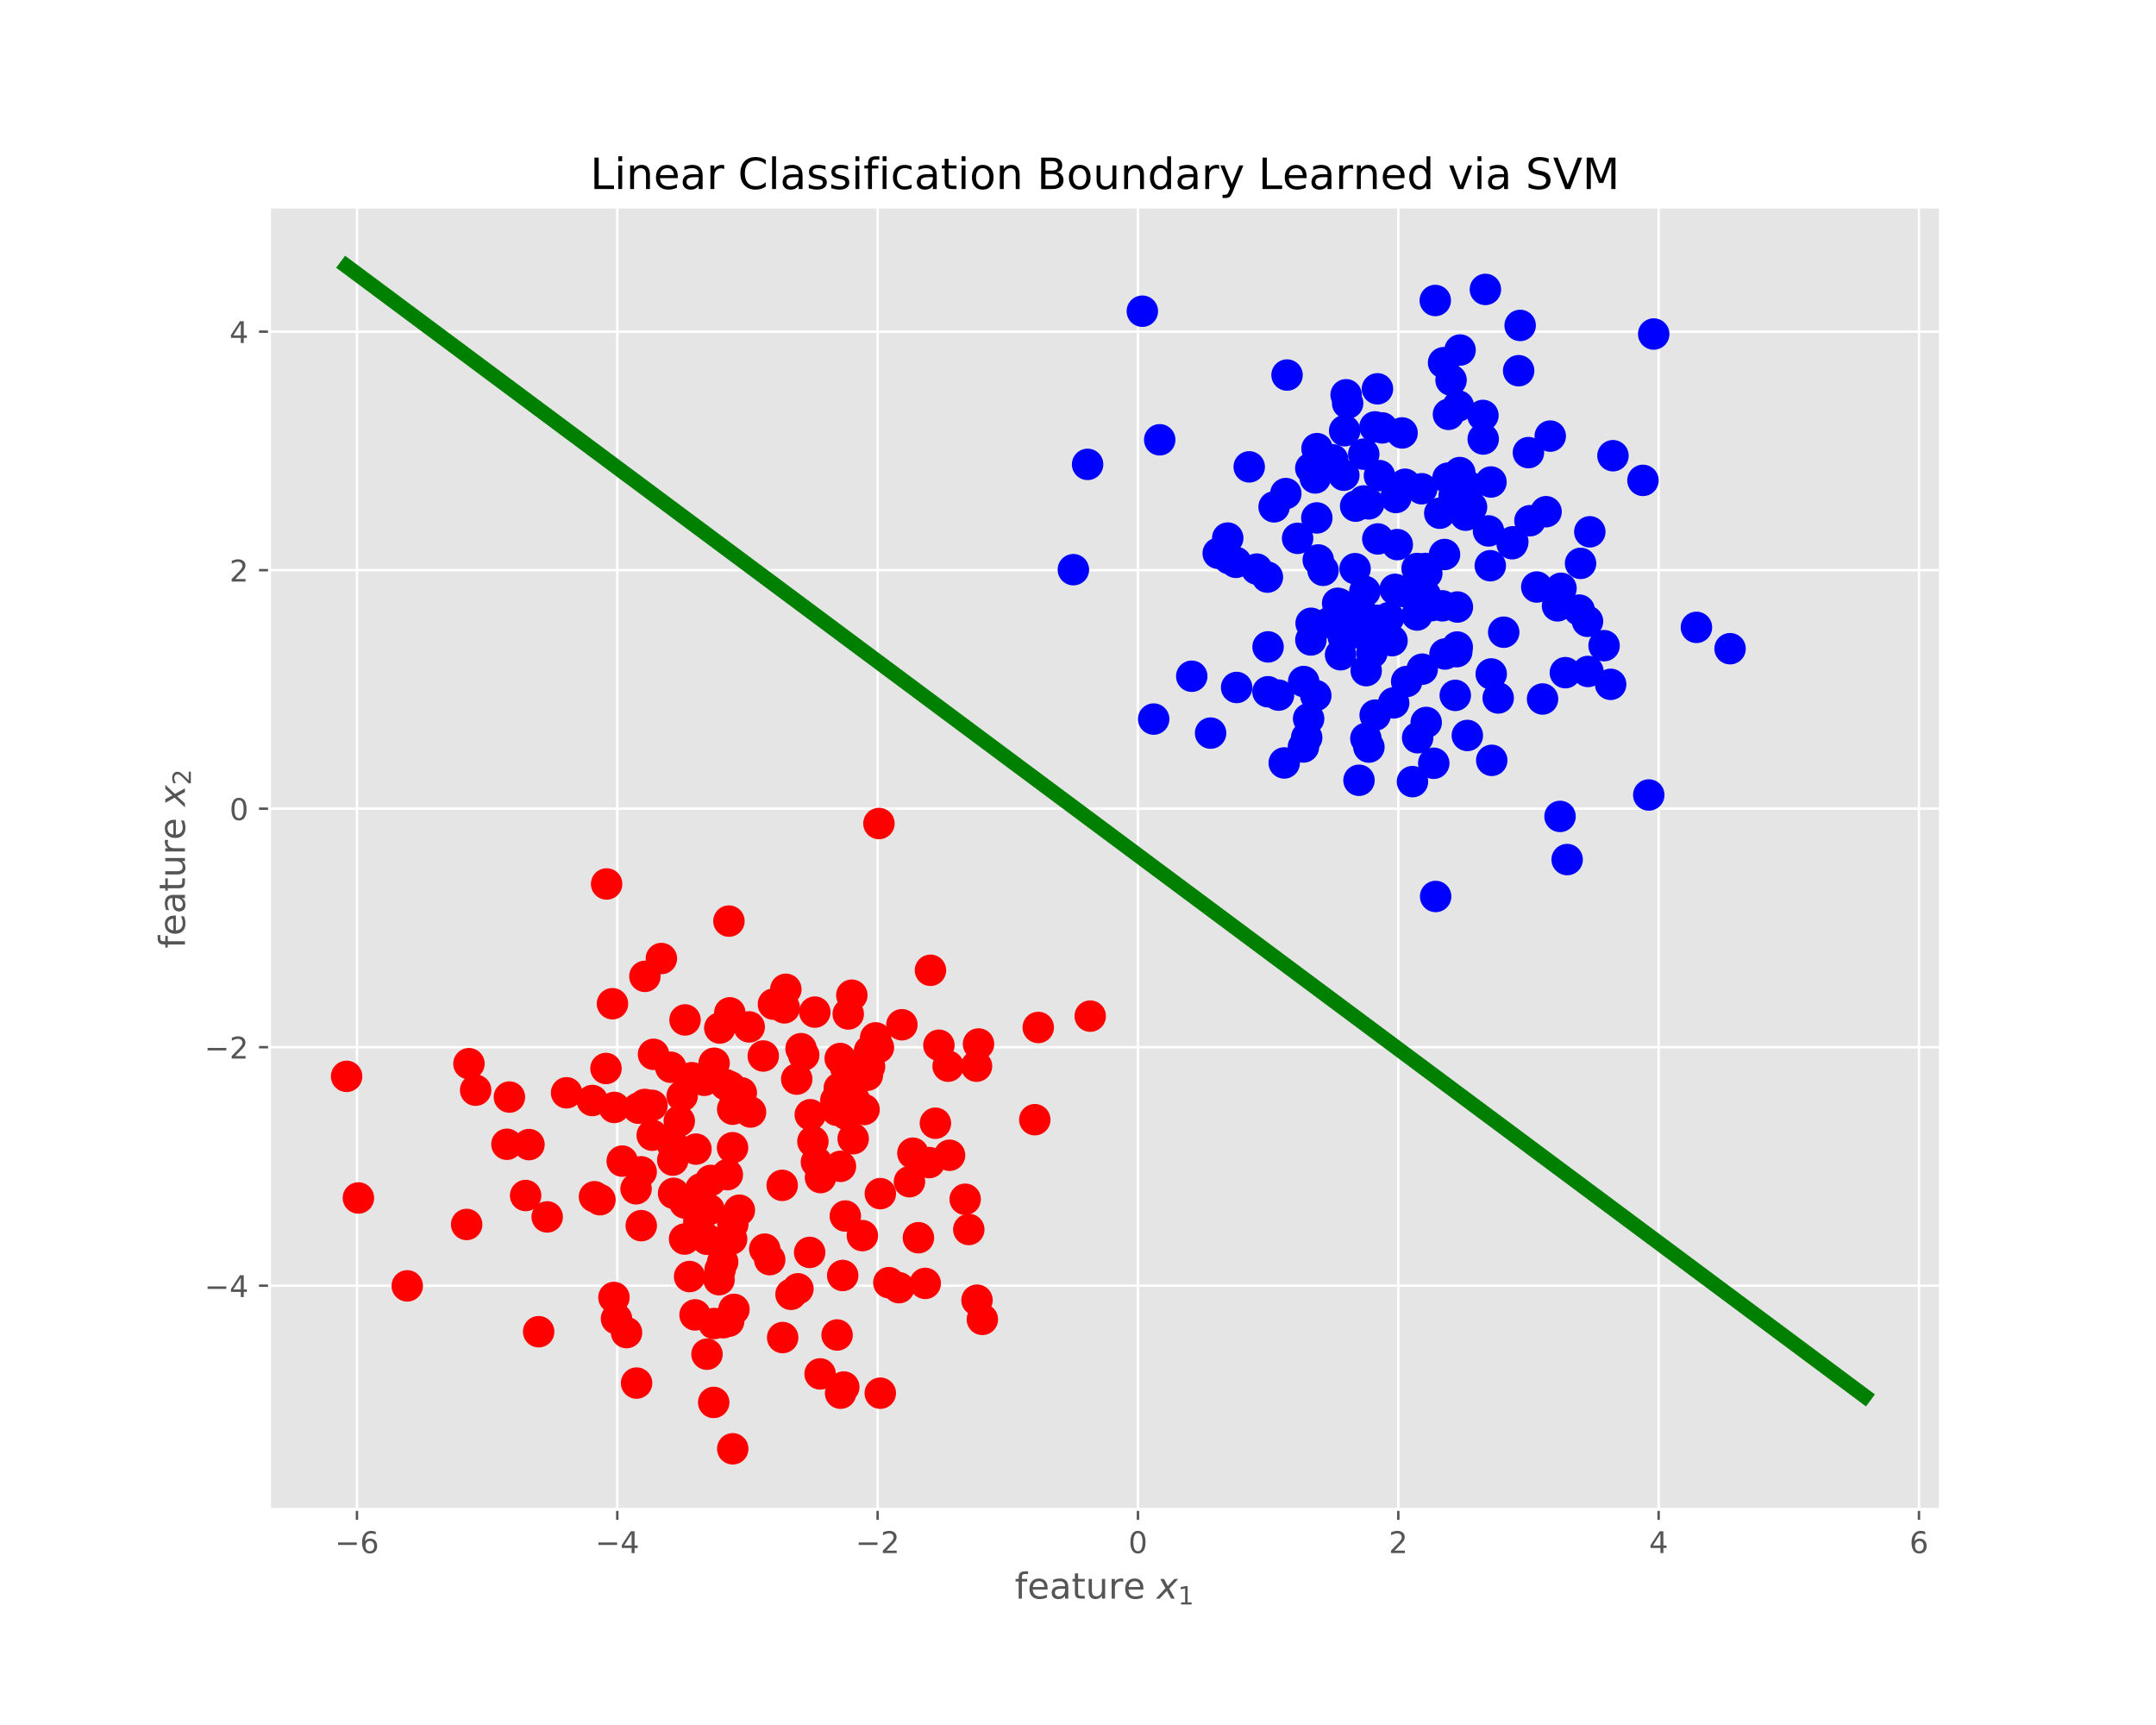 <?xml version="1.0" encoding="utf-8" standalone="no"?>
<!DOCTYPE svg PUBLIC "-//W3C//DTD SVG 1.1//EN"
  "http://www.w3.org/Graphics/SVG/1.1/DTD/svg11.dtd">
<!-- Created with matplotlib (http://matplotlib.org/) -->
<svg height="576pt" version="1.1" viewBox="0 0 720 576" width="720pt" xmlns="http://www.w3.org/2000/svg" xmlns:xlink="http://www.w3.org/1999/xlink">
 <defs>
  <style type="text/css">
*{stroke-linecap:butt;stroke-linejoin:round;}
  </style>
 </defs>
 <g id="figure_1">
  <g id="patch_1">
   <path d="M 0 576 
L 720 576 
L 720 0 
L 0 0 
z
" style="fill:#ffffff;"/>
  </g>
  <g id="axes_1">
   <g id="patch_2">
    <path d="M 90 504 
L 648 504 
L 648 69.12 
L 90 69.12 
z
" style="fill:#e5e5e5;"/>
   </g>
   <g id="matplotlib.axis_1">
    <g id="xtick_1">
     <g id="line2d_1">
      <path clip-path="url(#p76a075a31c)" d="M 119.207 504 
L 119.207 69.12 
" style="fill:none;stroke:#ffffff;stroke-linecap:square;stroke-width:0.8;"/>
     </g>
     <g id="line2d_2">
      <defs>
       <path d="M 0 0 
L 0 3.5 
" id="m938f1c9732" style="stroke:#555555;stroke-width:0.8;"/>
      </defs>
      <g>
       <use style="fill:#555555;stroke:#555555;stroke-width:0.8;" x="119.207" xlink:href="#m938f1c9732" y="504"/>
      </g>
     </g>
     <g id="text_1">
      <!-- −6 -->
      <defs>
       <path d="M 10.594 35.5 
L 73.188 35.5 
L 73.188 27.203 
L 10.594 27.203 
z
" id="DejaVuSans-2212"/>
       <path d="M 33.016 40.375 
Q 26.375 40.375 22.484 35.828 
Q 18.609 31.297 18.609 23.391 
Q 18.609 15.531 22.484 10.953 
Q 26.375 6.391 33.016 6.391 
Q 39.656 6.391 43.531 10.953 
Q 47.406 15.531 47.406 23.391 
Q 47.406 31.297 43.531 35.828 
Q 39.656 40.375 33.016 40.375 
M 52.594 71.297 
L 52.594 62.312 
Q 48.875 64.062 45.094 64.984 
Q 41.312 65.922 37.594 65.922 
Q 27.828 65.922 22.672 59.328 
Q 17.531 52.734 16.797 39.406 
Q 19.672 43.656 24.016 45.922 
Q 28.375 48.188 33.594 48.188 
Q 44.578 48.188 50.953 41.516 
Q 57.328 34.859 57.328 23.391 
Q 57.328 12.156 50.688 5.359 
Q 44.047 -1.422 33.016 -1.422 
Q 20.359 -1.422 13.672 8.266 
Q 6.984 17.969 6.984 36.375 
Q 6.984 53.656 15.188 63.938 
Q 23.391 74.219 37.203 74.219 
Q 40.922 74.219 44.703 73.484 
Q 48.484 72.75 52.594 71.297 
" id="DejaVuSans-36"/>
      </defs>
      <g style="fill:#555555;" transform="translate(111.836 518.598)scale(0.1 -0.1)">
       <use xlink:href="#DejaVuSans-2212"/>
       <use x="83.789" xlink:href="#DejaVuSans-36"/>
      </g>
     </g>
    </g>
    <g id="xtick_2">
     <g id="line2d_3">
      <path clip-path="url(#p76a075a31c)" d="M 206.146 504 
L 206.146 69.12 
" style="fill:none;stroke:#ffffff;stroke-linecap:square;stroke-width:0.8;"/>
     </g>
     <g id="line2d_4">
      <g>
       <use style="fill:#555555;stroke:#555555;stroke-width:0.8;" x="206.146" xlink:href="#m938f1c9732" y="504"/>
      </g>
     </g>
     <g id="text_2">
      <!-- −4 -->
      <defs>
       <path d="M 37.797 64.312 
L 12.891 25.391 
L 37.797 25.391 
z
M 35.203 72.906 
L 47.609 72.906 
L 47.609 25.391 
L 58.016 25.391 
L 58.016 17.188 
L 47.609 17.188 
L 47.609 0 
L 37.797 0 
L 37.797 17.188 
L 4.891 17.188 
L 4.891 26.703 
z
" id="DejaVuSans-34"/>
      </defs>
      <g style="fill:#555555;" transform="translate(198.775 518.598)scale(0.1 -0.1)">
       <use xlink:href="#DejaVuSans-2212"/>
       <use x="83.789" xlink:href="#DejaVuSans-34"/>
      </g>
     </g>
    </g>
    <g id="xtick_3">
     <g id="line2d_5">
      <path clip-path="url(#p76a075a31c)" d="M 293.086 504 
L 293.086 69.12 
" style="fill:none;stroke:#ffffff;stroke-linecap:square;stroke-width:0.8;"/>
     </g>
     <g id="line2d_6">
      <g>
       <use style="fill:#555555;stroke:#555555;stroke-width:0.8;" x="293.086" xlink:href="#m938f1c9732" y="504"/>
      </g>
     </g>
     <g id="text_3">
      <!-- −2 -->
      <defs>
       <path d="M 19.188 8.297 
L 53.609 8.297 
L 53.609 0 
L 7.328 0 
L 7.328 8.297 
Q 12.938 14.109 22.625 23.891 
Q 32.328 33.688 34.812 36.531 
Q 39.547 41.844 41.422 45.531 
Q 43.312 49.219 43.312 52.781 
Q 43.312 58.594 39.234 62.25 
Q 35.156 65.922 28.609 65.922 
Q 23.969 65.922 18.812 64.312 
Q 13.672 62.703 7.812 59.422 
L 7.812 69.391 
Q 13.766 71.781 18.938 73 
Q 24.125 74.219 28.422 74.219 
Q 39.75 74.219 46.484 68.547 
Q 53.219 62.891 53.219 53.422 
Q 53.219 48.922 51.531 44.891 
Q 49.859 40.875 45.406 35.406 
Q 44.188 33.984 37.641 27.219 
Q 31.109 20.453 19.188 8.297 
" id="DejaVuSans-32"/>
      </defs>
      <g style="fill:#555555;" transform="translate(285.715 518.598)scale(0.1 -0.1)">
       <use xlink:href="#DejaVuSans-2212"/>
       <use x="83.789" xlink:href="#DejaVuSans-32"/>
      </g>
     </g>
    </g>
    <g id="xtick_4">
     <g id="line2d_7">
      <path clip-path="url(#p76a075a31c)" d="M 380.025 504 
L 380.025 69.12 
" style="fill:none;stroke:#ffffff;stroke-linecap:square;stroke-width:0.8;"/>
     </g>
     <g id="line2d_8">
      <g>
       <use style="fill:#555555;stroke:#555555;stroke-width:0.8;" x="380.025" xlink:href="#m938f1c9732" y="504"/>
      </g>
     </g>
     <g id="text_4">
      <!-- 0 -->
      <defs>
       <path d="M 31.781 66.406 
Q 24.172 66.406 20.328 58.906 
Q 16.5 51.422 16.5 36.375 
Q 16.5 21.391 20.328 13.891 
Q 24.172 6.391 31.781 6.391 
Q 39.453 6.391 43.281 13.891 
Q 47.125 21.391 47.125 36.375 
Q 47.125 51.422 43.281 58.906 
Q 39.453 66.406 31.781 66.406 
M 31.781 74.219 
Q 44.047 74.219 50.516 64.516 
Q 56.984 54.828 56.984 36.375 
Q 56.984 17.969 50.516 8.266 
Q 44.047 -1.422 31.781 -1.422 
Q 19.531 -1.422 13.062 8.266 
Q 6.594 17.969 6.594 36.375 
Q 6.594 54.828 13.062 64.516 
Q 19.531 74.219 31.781 74.219 
" id="DejaVuSans-30"/>
      </defs>
      <g style="fill:#555555;" transform="translate(376.844 518.598)scale(0.1 -0.1)">
       <use xlink:href="#DejaVuSans-30"/>
      </g>
     </g>
    </g>
    <g id="xtick_5">
     <g id="line2d_9">
      <path clip-path="url(#p76a075a31c)" d="M 466.965 504 
L 466.965 69.12 
" style="fill:none;stroke:#ffffff;stroke-linecap:square;stroke-width:0.8;"/>
     </g>
     <g id="line2d_10">
      <g>
       <use style="fill:#555555;stroke:#555555;stroke-width:0.8;" x="466.965" xlink:href="#m938f1c9732" y="504"/>
      </g>
     </g>
     <g id="text_5">
      <!-- 2 -->
      <g style="fill:#555555;" transform="translate(463.784 518.598)scale(0.1 -0.1)">
       <use xlink:href="#DejaVuSans-32"/>
      </g>
     </g>
    </g>
    <g id="xtick_6">
     <g id="line2d_11">
      <path clip-path="url(#p76a075a31c)" d="M 553.904 504 
L 553.904 69.12 
" style="fill:none;stroke:#ffffff;stroke-linecap:square;stroke-width:0.8;"/>
     </g>
     <g id="line2d_12">
      <g>
       <use style="fill:#555555;stroke:#555555;stroke-width:0.8;" x="553.904" xlink:href="#m938f1c9732" y="504"/>
      </g>
     </g>
     <g id="text_6">
      <!-- 4 -->
      <g style="fill:#555555;" transform="translate(550.723 518.598)scale(0.1 -0.1)">
       <use xlink:href="#DejaVuSans-34"/>
      </g>
     </g>
    </g>
    <g id="xtick_7">
     <g id="line2d_13">
      <path clip-path="url(#p76a075a31c)" d="M 640.844 504 
L 640.844 69.12 
" style="fill:none;stroke:#ffffff;stroke-linecap:square;stroke-width:0.8;"/>
     </g>
     <g id="line2d_14">
      <g>
       <use style="fill:#555555;stroke:#555555;stroke-width:0.8;" x="640.844" xlink:href="#m938f1c9732" y="504"/>
      </g>
     </g>
     <g id="text_7">
      <!-- 6 -->
      <g style="fill:#555555;" transform="translate(637.663 518.598)scale(0.1 -0.1)">
       <use xlink:href="#DejaVuSans-36"/>
      </g>
     </g>
    </g>
    <g id="text_8">
     <!-- feature $x_1$ -->
     <defs>
      <path d="M 37.109 75.984 
L 37.109 68.5 
L 28.516 68.5 
Q 23.688 68.5 21.797 66.547 
Q 19.922 64.594 19.922 59.516 
L 19.922 54.688 
L 34.719 54.688 
L 34.719 47.703 
L 19.922 47.703 
L 19.922 0 
L 10.891 0 
L 10.891 47.703 
L 2.297 47.703 
L 2.297 54.688 
L 10.891 54.688 
L 10.891 58.5 
Q 10.891 67.625 15.141 71.797 
Q 19.391 75.984 28.609 75.984 
z
" id="DejaVuSans-66"/>
      <path d="M 56.203 29.594 
L 56.203 25.203 
L 14.891 25.203 
Q 15.484 15.922 20.484 11.062 
Q 25.484 6.203 34.422 6.203 
Q 39.594 6.203 44.453 7.469 
Q 49.312 8.734 54.109 11.281 
L 54.109 2.781 
Q 49.266 0.734 44.188 -0.344 
Q 39.109 -1.422 33.891 -1.422 
Q 20.797 -1.422 13.156 6.188 
Q 5.516 13.812 5.516 26.812 
Q 5.516 40.234 12.766 48.109 
Q 20.016 56 32.328 56 
Q 43.359 56 49.781 48.891 
Q 56.203 41.797 56.203 29.594 
M 47.219 32.234 
Q 47.125 39.594 43.094 43.984 
Q 39.062 48.391 32.422 48.391 
Q 24.906 48.391 20.391 44.141 
Q 15.875 39.891 15.188 32.172 
z
" id="DejaVuSans-65"/>
      <path d="M 34.281 27.484 
Q 23.391 27.484 19.188 25 
Q 14.984 22.516 14.984 16.5 
Q 14.984 11.719 18.141 8.906 
Q 21.297 6.109 26.703 6.109 
Q 34.188 6.109 38.703 11.406 
Q 43.219 16.703 43.219 25.484 
L 43.219 27.484 
z
M 52.203 31.203 
L 52.203 0 
L 43.219 0 
L 43.219 8.297 
Q 40.141 3.328 35.547 0.953 
Q 30.953 -1.422 24.312 -1.422 
Q 15.922 -1.422 10.953 3.297 
Q 6 8.016 6 15.922 
Q 6 25.141 12.172 29.828 
Q 18.359 34.516 30.609 34.516 
L 43.219 34.516 
L 43.219 35.406 
Q 43.219 41.609 39.141 45 
Q 35.062 48.391 27.688 48.391 
Q 23 48.391 18.547 47.266 
Q 14.109 46.141 10.016 43.891 
L 10.016 52.203 
Q 14.938 54.109 19.578 55.047 
Q 24.219 56 28.609 56 
Q 40.484 56 46.344 49.844 
Q 52.203 43.703 52.203 31.203 
" id="DejaVuSans-61"/>
      <path d="M 18.312 70.219 
L 18.312 54.688 
L 36.812 54.688 
L 36.812 47.703 
L 18.312 47.703 
L 18.312 18.016 
Q 18.312 11.328 20.141 9.422 
Q 21.969 7.516 27.594 7.516 
L 36.812 7.516 
L 36.812 0 
L 27.594 0 
Q 17.188 0 13.234 3.875 
Q 9.281 7.766 9.281 18.016 
L 9.281 47.703 
L 2.688 47.703 
L 2.688 54.688 
L 9.281 54.688 
L 9.281 70.219 
z
" id="DejaVuSans-74"/>
      <path d="M 8.5 21.578 
L 8.5 54.688 
L 17.484 54.688 
L 17.484 21.922 
Q 17.484 14.156 20.5 10.266 
Q 23.531 6.391 29.594 6.391 
Q 36.859 6.391 41.078 11.031 
Q 45.312 15.672 45.312 23.688 
L 45.312 54.688 
L 54.297 54.688 
L 54.297 0 
L 45.312 0 
L 45.312 8.406 
Q 42.047 3.422 37.719 1 
Q 33.406 -1.422 27.688 -1.422 
Q 18.266 -1.422 13.375 4.438 
Q 8.5 10.297 8.5 21.578 
M 31.109 56 
z
" id="DejaVuSans-75"/>
      <path d="M 41.109 46.297 
Q 39.594 47.172 37.812 47.578 
Q 36.031 48 33.891 48 
Q 26.266 48 22.188 43.047 
Q 18.109 38.094 18.109 28.812 
L 18.109 0 
L 9.078 0 
L 9.078 54.688 
L 18.109 54.688 
L 18.109 46.188 
Q 20.953 51.172 25.484 53.578 
Q 30.031 56 36.531 56 
Q 37.453 56 38.578 55.875 
Q 39.703 55.766 41.062 55.516 
z
" id="DejaVuSans-72"/>
      <path id="DejaVuSans-20"/>
      <path d="M 60.016 54.688 
L 34.906 27.875 
L 50.297 0 
L 39.984 0 
L 28.422 21.688 
L 8.297 0 
L -2.594 0 
L 24.312 28.812 
L 10.016 54.688 
L 20.312 54.688 
L 30.812 34.906 
L 49.125 54.688 
z
" id="DejaVuSans-Oblique-78"/>
      <path d="M 12.406 8.297 
L 28.516 8.297 
L 28.516 63.922 
L 10.984 60.406 
L 10.984 69.391 
L 28.422 72.906 
L 38.281 72.906 
L 38.281 8.297 
L 54.391 8.297 
L 54.391 0 
L 12.406 0 
z
" id="DejaVuSans-31"/>
     </defs>
     <g style="fill:#555555;" transform="translate(338.88 533.796)scale(0.12 -0.12)">
      <use transform="translate(0 0.016)" xlink:href="#DejaVuSans-66"/>
      <use transform="translate(35.205 0.016)" xlink:href="#DejaVuSans-65"/>
      <use transform="translate(96.729 0.016)" xlink:href="#DejaVuSans-61"/>
      <use transform="translate(158.008 0.016)" xlink:href="#DejaVuSans-74"/>
      <use transform="translate(197.217 0.016)" xlink:href="#DejaVuSans-75"/>
      <use transform="translate(260.596 0.016)" xlink:href="#DejaVuSans-72"/>
      <use transform="translate(301.709 0.016)" xlink:href="#DejaVuSans-65"/>
      <use transform="translate(363.232 0.016)" xlink:href="#DejaVuSans-20"/>
      <use transform="translate(395.02 0.016)" xlink:href="#DejaVuSans-Oblique-78"/>
      <use transform="translate(454.199 -16.391)scale(0.7)" xlink:href="#DejaVuSans-31"/>
     </g>
    </g>
   </g>
   <g id="matplotlib.axis_2">
    <g id="ytick_1">
     <g id="line2d_15">
      <path clip-path="url(#p76a075a31c)" d="M 90 429.306 
L 648 429.306 
" style="fill:none;stroke:#ffffff;stroke-linecap:square;stroke-width:0.8;"/>
     </g>
     <g id="line2d_16">
      <defs>
       <path d="M 0 0 
L -3.5 0 
" id="m4097b8a841" style="stroke:#555555;stroke-width:0.8;"/>
      </defs>
      <g>
       <use style="fill:#555555;stroke:#555555;stroke-width:0.8;" x="90" xlink:href="#m4097b8a841" y="429.306"/>
      </g>
     </g>
     <g id="text_9">
      <!-- −4 -->
      <g style="fill:#555555;" transform="translate(68.258 433.106)scale(0.1 -0.1)">
       <use xlink:href="#DejaVuSans-2212"/>
       <use x="83.789" xlink:href="#DejaVuSans-34"/>
      </g>
     </g>
    </g>
    <g id="ytick_2">
     <g id="line2d_17">
      <path clip-path="url(#p76a075a31c)" d="M 90 349.665 
L 648 349.665 
" style="fill:none;stroke:#ffffff;stroke-linecap:square;stroke-width:0.8;"/>
     </g>
     <g id="line2d_18">
      <g>
       <use style="fill:#555555;stroke:#555555;stroke-width:0.8;" x="90" xlink:href="#m4097b8a841" y="349.665"/>
      </g>
     </g>
     <g id="text_10">
      <!-- −2 -->
      <g style="fill:#555555;" transform="translate(68.258 353.464)scale(0.1 -0.1)">
       <use xlink:href="#DejaVuSans-2212"/>
       <use x="83.789" xlink:href="#DejaVuSans-32"/>
      </g>
     </g>
    </g>
    <g id="ytick_3">
     <g id="line2d_19">
      <path clip-path="url(#p76a075a31c)" d="M 90 270.023 
L 648 270.023 
" style="fill:none;stroke:#ffffff;stroke-linecap:square;stroke-width:0.8;"/>
     </g>
     <g id="line2d_20">
      <g>
       <use style="fill:#555555;stroke:#555555;stroke-width:0.8;" x="90" xlink:href="#m4097b8a841" y="270.023"/>
      </g>
     </g>
     <g id="text_11">
      <!-- 0 -->
      <g style="fill:#555555;" transform="translate(76.638 273.822)scale(0.1 -0.1)">
       <use xlink:href="#DejaVuSans-30"/>
      </g>
     </g>
    </g>
    <g id="ytick_4">
     <g id="line2d_21">
      <path clip-path="url(#p76a075a31c)" d="M 90 190.382 
L 648 190.382 
" style="fill:none;stroke:#ffffff;stroke-linecap:square;stroke-width:0.8;"/>
     </g>
     <g id="line2d_22">
      <g>
       <use style="fill:#555555;stroke:#555555;stroke-width:0.8;" x="90" xlink:href="#m4097b8a841" y="190.382"/>
      </g>
     </g>
     <g id="text_12">
      <!-- 2 -->
      <g style="fill:#555555;" transform="translate(76.638 194.181)scale(0.1 -0.1)">
       <use xlink:href="#DejaVuSans-32"/>
      </g>
     </g>
    </g>
    <g id="ytick_5">
     <g id="line2d_23">
      <path clip-path="url(#p76a075a31c)" d="M 90 110.74 
L 648 110.74 
" style="fill:none;stroke:#ffffff;stroke-linecap:square;stroke-width:0.8;"/>
     </g>
     <g id="line2d_24">
      <g>
       <use style="fill:#555555;stroke:#555555;stroke-width:0.8;" x="90" xlink:href="#m4097b8a841" y="110.74"/>
      </g>
     </g>
     <g id="text_13">
      <!-- 4 -->
      <g style="fill:#555555;" transform="translate(76.638 114.539)scale(0.1 -0.1)">
       <use xlink:href="#DejaVuSans-34"/>
      </g>
     </g>
    </g>
    <g id="text_14">
     <!-- feature $x_2$ -->
     <g style="fill:#555555;" transform="translate(61.762 316.68)rotate(-90)scale(0.12 -0.12)">
      <use transform="translate(0 0.016)" xlink:href="#DejaVuSans-66"/>
      <use transform="translate(35.205 0.016)" xlink:href="#DejaVuSans-65"/>
      <use transform="translate(96.729 0.016)" xlink:href="#DejaVuSans-61"/>
      <use transform="translate(158.008 0.016)" xlink:href="#DejaVuSans-74"/>
      <use transform="translate(197.217 0.016)" xlink:href="#DejaVuSans-75"/>
      <use transform="translate(260.596 0.016)" xlink:href="#DejaVuSans-72"/>
      <use transform="translate(301.709 0.016)" xlink:href="#DejaVuSans-65"/>
      <use transform="translate(363.232 0.016)" xlink:href="#DejaVuSans-20"/>
      <use transform="translate(395.02 0.016)" xlink:href="#DejaVuSans-Oblique-78"/>
      <use transform="translate(454.199 -16.391)scale(0.7)" xlink:href="#DejaVuSans-32"/>
     </g>
    </g>
   </g>
   <g id="PathCollection_1">
    <defs>
     <path d="M 0 5 
C 1.326 5 2.598 4.473 3.536 3.536 
C 4.473 2.598 5 1.326 5 0 
C 5 -1.326 4.473 -2.598 3.536 -3.536 
C 2.598 -4.473 1.326 -5 0 -5 
C -1.326 -5 -2.598 -4.473 -3.536 -3.536 
C -4.473 -2.598 -5 -1.326 -5 0 
C -5 1.326 -4.473 2.598 -3.536 3.536 
C -2.598 4.473 -1.326 5 0 5 
z
" id="md8ffededfe" style="stroke:#ff0000;stroke-width:0.5;"/>
    </defs>
    <g clip-path="url(#p76a075a31c)">
     <use style="fill:#ff0000;stroke:#ff0000;stroke-width:0.5;" x="243.428" xlink:href="#md8ffededfe" y="307.565"/>
     <use style="fill:#ff0000;stroke:#ff0000;stroke-width:0.5;" x="261.93" xlink:href="#md8ffededfe" y="336.531"/>
     <use style="fill:#ff0000;stroke:#ff0000;stroke-width:0.5;" x="242.895" xlink:href="#md8ffededfe" y="392.235"/>
     <use style="fill:#ff0000;stroke:#ff0000;stroke-width:0.5;" x="282.444" xlink:href="#md8ffededfe" y="356.608"/>
     <use style="fill:#ff0000;stroke:#ff0000;stroke-width:0.5;" x="244.701" xlink:href="#md8ffededfe" y="483.775"/>
     <use style="fill:#ff0000;stroke:#ff0000;stroke-width:0.5;" x="242.355" xlink:href="#md8ffededfe" y="362.193"/>
     <use style="fill:#ff0000;stroke:#ff0000;stroke-width:0.5;" x="250.638" xlink:href="#md8ffededfe" y="371.319"/>
     <use style="fill:#ff0000;stroke:#ff0000;stroke-width:0.5;" x="261.374" xlink:href="#md8ffededfe" y="446.629"/>
     <use style="fill:#ff0000;stroke:#ff0000;stroke-width:0.5;" x="287.992" xlink:href="#md8ffededfe" y="412.585"/>
     <use style="fill:#ff0000;stroke:#ff0000;stroke-width:0.5;" x="227.813" xlink:href="#md8ffededfe" y="365.953"/>
     <use style="fill:#ff0000;stroke:#ff0000;stroke-width:0.5;" x="217.813" xlink:href="#md8ffededfe" y="379.062"/>
     <use style="fill:#ff0000;stroke:#ff0000;stroke-width:0.5;" x="212.415" xlink:href="#md8ffededfe" y="396.953"/>
     <use style="fill:#ff0000;stroke:#ff0000;stroke-width:0.5;" x="233.381" xlink:href="#md8ffededfe" y="407.882"/>
     <use style="fill:#ff0000;stroke:#ff0000;stroke-width:0.5;" x="214.125" xlink:href="#md8ffededfe" y="391.283"/>
     <use style="fill:#ff0000;stroke:#ff0000;stroke-width:0.5;" x="254.89" xlink:href="#md8ffededfe" y="352.613"/>
     <use style="fill:#ff0000;stroke:#ff0000;stroke-width:0.5;" x="224.672" xlink:href="#md8ffededfe" y="387.387"/>
     <use style="fill:#ff0000;stroke:#ff0000;stroke-width:0.5;" x="345.567" xlink:href="#md8ffededfe" y="373.883"/>
     <use style="fill:#ff0000;stroke:#ff0000;stroke-width:0.5;" x="270.6" xlink:href="#md8ffededfe" y="372.23"/>
     <use style="fill:#ff0000;stroke:#ff0000;stroke-width:0.5;" x="175.531" xlink:href="#md8ffededfe" y="399.198"/>
     <use style="fill:#ff0000;stroke:#ff0000;stroke-width:0.5;" x="156.604" xlink:href="#md8ffededfe" y="355.187"/>
     <use style="fill:#ff0000;stroke:#ff0000;stroke-width:0.5;" x="323.527" xlink:href="#md8ffededfe" y="410.542"/>
     <use style="fill:#ff0000;stroke:#ff0000;stroke-width:0.5;" x="326.274" xlink:href="#md8ffededfe" y="434.149"/>
     <use style="fill:#ff0000;stroke:#ff0000;stroke-width:0.5;" x="197.803" xlink:href="#md8ffededfe" y="367.475"/>
     <use style="fill:#ff0000;stroke:#ff0000;stroke-width:0.5;" x="214.146" xlink:href="#md8ffededfe" y="409.263"/>
     <use style="fill:#ff0000;stroke:#ff0000;stroke-width:0.5;" x="296.834" xlink:href="#md8ffededfe" y="428.298"/>
     <use style="fill:#ff0000;stroke:#ff0000;stroke-width:0.5;" x="237.352" xlink:href="#md8ffededfe" y="394.153"/>
     <use style="fill:#ff0000;stroke:#ff0000;stroke-width:0.5;" x="266.072" xlink:href="#md8ffededfe" y="360.329"/>
     <use style="fill:#ff0000;stroke:#ff0000;stroke-width:0.5;" x="245.114" xlink:href="#md8ffededfe" y="437.219"/>
     <use style="fill:#ff0000;stroke:#ff0000;stroke-width:0.5;" x="293.522" xlink:href="#md8ffededfe" y="274.986"/>
     <use style="fill:#ff0000;stroke:#ff0000;stroke-width:0.5;" x="285.275" xlink:href="#md8ffededfe" y="367.162"/>
     <use style="fill:#ff0000;stroke:#ff0000;stroke-width:0.5;" x="233.287" xlink:href="#md8ffededfe" y="399.525"/>
     <use style="fill:#ff0000;stroke:#ff0000;stroke-width:0.5;" x="189.21" xlink:href="#md8ffededfe" y="364.903"/>
     <use style="fill:#ff0000;stroke:#ff0000;stroke-width:0.5;" x="243.714" xlink:href="#md8ffededfe" y="338.2"/>
     <use style="fill:#ff0000;stroke:#ff0000;stroke-width:0.5;" x="204.538" xlink:href="#md8ffededfe" y="335.157"/>
     <use style="fill:#ff0000;stroke:#ff0000;stroke-width:0.5;" x="236.142" xlink:href="#md8ffededfe" y="413.821"/>
     <use style="fill:#ff0000;stroke:#ff0000;stroke-width:0.5;" x="228.616" xlink:href="#md8ffededfe" y="413.736"/>
     <use style="fill:#ff0000;stroke:#ff0000;stroke-width:0.5;" x="158.837" xlink:href="#md8ffededfe" y="364.027"/>
     <use style="fill:#ff0000;stroke:#ff0000;stroke-width:0.5;" x="283.275" xlink:href="#md8ffededfe" y="338.572"/>
     <use style="fill:#ff0000;stroke:#ff0000;stroke-width:0.5;" x="280.274" xlink:href="#md8ffededfe" y="363.364"/>
     <use style="fill:#ff0000;stroke:#ff0000;stroke-width:0.5;" x="176.652" xlink:href="#md8ffededfe" y="382.194"/>
     <use style="fill:#ff0000;stroke:#ff0000;stroke-width:0.5;" x="200.355" xlink:href="#md8ffededfe" y="400.599"/>
     <use style="fill:#ff0000;stroke:#ff0000;stroke-width:0.5;" x="310.327" xlink:href="#md8ffededfe" y="388.203"/>
     <use style="fill:#ff0000;stroke:#ff0000;stroke-width:0.5;" x="136.001" xlink:href="#md8ffededfe" y="429.369"/>
     <use style="fill:#ff0000;stroke:#ff0000;stroke-width:0.5;" x="224.947" xlink:href="#md8ffededfe" y="398.472"/>
     <use style="fill:#ff0000;stroke:#ff0000;stroke-width:0.5;" x="290.392" xlink:href="#md8ffededfe" y="356.164"/>
     <use style="fill:#ff0000;stroke:#ff0000;stroke-width:0.5;" x="284.92" xlink:href="#md8ffededfe" y="380.235"/>
     <use style="fill:#ff0000;stroke:#ff0000;stroke-width:0.5;" x="236.788" xlink:href="#md8ffededfe" y="403.888"/>
     <use style="fill:#ff0000;stroke:#ff0000;stroke-width:0.5;" x="268.4" xlink:href="#md8ffededfe" y="352.295"/>
     <use style="fill:#ff0000;stroke:#ff0000;stroke-width:0.5;" x="317.109" xlink:href="#md8ffededfe" y="385.757"/>
     <use style="fill:#ff0000;stroke:#ff0000;stroke-width:0.5;" x="262.432" xlink:href="#md8ffededfe" y="330.335"/>
     <use style="fill:#ff0000;stroke:#ff0000;stroke-width:0.5;" x="202.37" xlink:href="#md8ffededfe" y="356.786"/>
     <use style="fill:#ff0000;stroke:#ff0000;stroke-width:0.5;" x="215.364" xlink:href="#md8ffededfe" y="326.019"/>
     <use style="fill:#ff0000;stroke:#ff0000;stroke-width:0.5;" x="310.73" xlink:href="#md8ffededfe" y="323.99"/>
     <use style="fill:#ff0000;stroke:#ff0000;stroke-width:0.5;" x="316.629" xlink:href="#md8ffededfe" y="356.012"/>
     <use style="fill:#ff0000;stroke:#ff0000;stroke-width:0.5;" x="205.143" xlink:href="#md8ffededfe" y="369.783"/>
     <use style="fill:#ff0000;stroke:#ff0000;stroke-width:0.5;" x="288.553" xlink:href="#md8ffededfe" y="370.477"/>
     <use style="fill:#ff0000;stroke:#ff0000;stroke-width:0.5;" x="244.638" xlink:href="#md8ffededfe" y="383.238"/>
     <use style="fill:#ff0000;stroke:#ff0000;stroke-width:0.5;" x="266.465" xlink:href="#md8ffededfe" y="430.351"/>
     <use style="fill:#ff0000;stroke:#ff0000;stroke-width:0.5;" x="279.138" xlink:href="#md8ffededfe" y="367.389"/>
     <use style="fill:#ff0000;stroke:#ff0000;stroke-width:0.5;" x="243.891" xlink:href="#md8ffededfe" y="362.89"/>
     <use style="fill:#ff0000;stroke:#ff0000;stroke-width:0.5;" x="300.199" xlink:href="#md8ffededfe" y="429.97"/>
     <use style="fill:#ff0000;stroke:#ff0000;stroke-width:0.5;" x="313.546" xlink:href="#md8ffededfe" y="349.015"/>
     <use style="fill:#ff0000;stroke:#ff0000;stroke-width:0.5;" x="293.352" xlink:href="#md8ffededfe" y="349.771"/>
     <use style="fill:#ff0000;stroke:#ff0000;stroke-width:0.5;" x="280.672" xlink:href="#md8ffededfe" y="389.46"/>
     <use style="fill:#ff0000;stroke:#ff0000;stroke-width:0.5;" x="217.74" xlink:href="#md8ffededfe" y="369.08"/>
     <use style="fill:#ff0000;stroke:#ff0000;stroke-width:0.5;" x="255.394" xlink:href="#md8ffededfe" y="417.107"/>
     <use style="fill:#ff0000;stroke:#ff0000;stroke-width:0.5;" x="326.107" xlink:href="#md8ffededfe" y="356.015"/>
     <use style="fill:#ff0000;stroke:#ff0000;stroke-width:0.5;" x="236.102" xlink:href="#md8ffededfe" y="452.181"/>
     <use style="fill:#ff0000;stroke:#ff0000;stroke-width:0.5;" x="213.185" xlink:href="#md8ffededfe" y="370.03"/>
     <use style="fill:#ff0000;stroke:#ff0000;stroke-width:0.5;" x="238.413" xlink:href="#md8ffededfe" y="441.949"/>
     <use style="fill:#ff0000;stroke:#ff0000;stroke-width:0.5;" x="261.218" xlink:href="#md8ffededfe" y="395.807"/>
     <use style="fill:#ff0000;stroke:#ff0000;stroke-width:0.5;" x="232.114" xlink:href="#md8ffededfe" y="439.059"/>
     <use style="fill:#ff0000;stroke:#ff0000;stroke-width:0.5;" x="264.164" xlink:href="#md8ffededfe" y="432.195"/>
     <use style="fill:#ff0000;stroke:#ff0000;stroke-width:0.5;" x="240.372" xlink:href="#md8ffededfe" y="343.271"/>
     <use style="fill:#ff0000;stroke:#ff0000;stroke-width:0.5;" x="303.713" xlink:href="#md8ffededfe" y="394.586"/>
     <use style="fill:#ff0000;stroke:#ff0000;stroke-width:0.5;" x="115.753" xlink:href="#md8ffededfe" y="359.412"/>
     <use style="fill:#ff0000;stroke:#ff0000;stroke-width:0.5;" x="209.236" xlink:href="#md8ffededfe" y="444.971"/>
     <use style="fill:#ff0000;stroke:#ff0000;stroke-width:0.5;" x="281.781" xlink:href="#md8ffededfe" y="463.146"/>
     <use style="fill:#ff0000;stroke:#ff0000;stroke-width:0.5;" x="280.587" xlink:href="#md8ffededfe" y="353.445"/>
     <use style="fill:#ff0000;stroke:#ff0000;stroke-width:0.5;" x="271.466" xlink:href="#md8ffededfe" y="381.141"/>
     <use style="fill:#ff0000;stroke:#ff0000;stroke-width:0.5;" x="244.74" xlink:href="#md8ffededfe" y="408.751"/>
     <use style="fill:#ff0000;stroke:#ff0000;stroke-width:0.5;" x="202.583" xlink:href="#md8ffededfe" y="295.167"/>
     <use style="fill:#ff0000;stroke:#ff0000;stroke-width:0.5;" x="230.289" xlink:href="#md8ffededfe" y="426.259"/>
     <use style="fill:#ff0000;stroke:#ff0000;stroke-width:0.5;" x="245.563" xlink:href="#md8ffededfe" y="366.486"/>
     <use style="fill:#ff0000;stroke:#ff0000;stroke-width:0.5;" x="293.989" xlink:href="#md8ffededfe" y="398.566"/>
     <use style="fill:#ff0000;stroke:#ff0000;stroke-width:0.5;" x="241.344" xlink:href="#md8ffededfe" y="421.388"/>
     <use style="fill:#ff0000;stroke:#ff0000;stroke-width:0.5;" x="238.484" xlink:href="#md8ffededfe" y="355.029"/>
     <use style="fill:#ff0000;stroke:#ff0000;stroke-width:0.5;" x="246.915" xlink:href="#md8ffededfe" y="404.103"/>
     <use style="fill:#ff0000;stroke:#ff0000;stroke-width:0.5;" x="257.049" xlink:href="#md8ffededfe" y="420.613"/>
     <use style="fill:#ff0000;stroke:#ff0000;stroke-width:0.5;" x="155.843" xlink:href="#md8ffededfe" y="408.862"/>
     <use style="fill:#ff0000;stroke:#ff0000;stroke-width:0.5;" x="119.693" xlink:href="#md8ffededfe" y="400.016"/>
     <use style="fill:#ff0000;stroke:#ff0000;stroke-width:0.5;" x="267.506" xlink:href="#md8ffededfe" y="350.16"/>
     <use style="fill:#ff0000;stroke:#ff0000;stroke-width:0.5;" x="272.65" xlink:href="#md8ffededfe" y="388.041"/>
     <use style="fill:#ff0000;stroke:#ff0000;stroke-width:0.5;" x="205.031" xlink:href="#md8ffededfe" y="433.241"/>
     <use style="fill:#ff0000;stroke:#ff0000;stroke-width:0.5;" x="240.487" xlink:href="#md8ffededfe" y="423.932"/>
     <use style="fill:#ff0000;stroke:#ff0000;stroke-width:0.5;" x="207.791" xlink:href="#md8ffededfe" y="387.708"/>
     <use style="fill:#ff0000;stroke:#ff0000;stroke-width:0.5;" x="212.592" xlink:href="#md8ffededfe" y="461.832"/>
     <use style="fill:#ff0000;stroke:#ff0000;stroke-width:0.5;" x="240.125" xlink:href="#md8ffededfe" y="427.302"/>
     <use style="fill:#ff0000;stroke:#ff0000;stroke-width:0.5;" x="272.115" xlink:href="#md8ffededfe" y="337.958"/>
     <use style="fill:#ff0000;stroke:#ff0000;stroke-width:0.5;" x="282.653" xlink:href="#md8ffededfe" y="372.106"/>
     <use style="fill:#ff0000;stroke:#ff0000;stroke-width:0.5;" x="308.98" xlink:href="#md8ffededfe" y="428.543"/>
     <use style="fill:#ff0000;stroke:#ff0000;stroke-width:0.5;" x="224.555" xlink:href="#md8ffededfe" y="382.099"/>
     <use style="fill:#ff0000;stroke:#ff0000;stroke-width:0.5;" x="232.416" xlink:href="#md8ffededfe" y="383.705"/>
     <use style="fill:#ff0000;stroke:#ff0000;stroke-width:0.5;" x="233.18" xlink:href="#md8ffededfe" y="399.928"/>
     <use style="fill:#ff0000;stroke:#ff0000;stroke-width:0.5;" x="231.041" xlink:href="#md8ffededfe" y="359.858"/>
     <use style="fill:#ff0000;stroke:#ff0000;stroke-width:0.5;" x="241.524" xlink:href="#md8ffededfe" y="441.669"/>
     <use style="fill:#ff0000;stroke:#ff0000;stroke-width:0.5;" x="244.321" xlink:href="#md8ffededfe" y="413.73"/>
     <use style="fill:#ff0000;stroke:#ff0000;stroke-width:0.5;" x="312.382" xlink:href="#md8ffededfe" y="375.058"/>
     <use style="fill:#ff0000;stroke:#ff0000;stroke-width:0.5;" x="304.854" xlink:href="#md8ffededfe" y="385.063"/>
     <use style="fill:#ff0000;stroke:#ff0000;stroke-width:0.5;" x="289.649" xlink:href="#md8ffededfe" y="359.027"/>
     <use style="fill:#ff0000;stroke:#ff0000;stroke-width:0.5;" x="273.874" xlink:href="#md8ffededfe" y="458.763"/>
     <use style="fill:#ff0000;stroke:#ff0000;stroke-width:0.5;" x="258.293" xlink:href="#md8ffededfe" y="335.298"/>
     <use style="fill:#ff0000;stroke:#ff0000;stroke-width:0.5;" x="250.201" xlink:href="#md8ffededfe" y="342.896"/>
     <use style="fill:#ff0000;stroke:#ff0000;stroke-width:0.5;" x="228.737" xlink:href="#md8ffededfe" y="401.704"/>
     <use style="fill:#ff0000;stroke:#ff0000;stroke-width:0.5;" x="279.548" xlink:href="#md8ffededfe" y="445.774"/>
     <use style="fill:#ff0000;stroke:#ff0000;stroke-width:0.5;" x="322.32" xlink:href="#md8ffededfe" y="400.449"/>
     <use style="fill:#ff0000;stroke:#ff0000;stroke-width:0.5;" x="306.71" xlink:href="#md8ffededfe" y="413.297"/>
     <use style="fill:#ff0000;stroke:#ff0000;stroke-width:0.5;" x="282.295" xlink:href="#md8ffededfe" y="406.044"/>
     <use style="fill:#ff0000;stroke:#ff0000;stroke-width:0.5;" x="182.735" xlink:href="#md8ffededfe" y="406.345"/>
     <use style="fill:#ff0000;stroke:#ff0000;stroke-width:0.5;" x="244.68" xlink:href="#md8ffededfe" y="370.377"/>
     <use style="fill:#ff0000;stroke:#ff0000;stroke-width:0.5;" x="215.284" xlink:href="#md8ffededfe" y="368.792"/>
     <use style="fill:#ff0000;stroke:#ff0000;stroke-width:0.5;" x="238.344" xlink:href="#md8ffededfe" y="468.291"/>
     <use style="fill:#ff0000;stroke:#ff0000;stroke-width:0.5;" x="292.415" xlink:href="#md8ffededfe" y="346.558"/>
     <use style="fill:#ff0000;stroke:#ff0000;stroke-width:0.5;" x="234.085" xlink:href="#md8ffededfe" y="396.945"/>
     <use style="fill:#ff0000;stroke:#ff0000;stroke-width:0.5;" x="226.839" xlink:href="#md8ffededfe" y="374.336"/>
     <use style="fill:#ff0000;stroke:#ff0000;stroke-width:0.5;" x="223.981" xlink:href="#md8ffededfe" y="356.366"/>
     <use style="fill:#ff0000;stroke:#ff0000;stroke-width:0.5;" x="243.336" xlink:href="#md8ffededfe" y="441.175"/>
     <use style="fill:#ff0000;stroke:#ff0000;stroke-width:0.5;" x="279.45" xlink:href="#md8ffededfe" y="370.747"/>
     <use style="fill:#ff0000;stroke:#ff0000;stroke-width:0.5;" x="169.289" xlink:href="#md8ffededfe" y="382.086"/>
     <use style="fill:#ff0000;stroke:#ff0000;stroke-width:0.5;" x="274.01" xlink:href="#md8ffededfe" y="393.208"/>
     <use style="fill:#ff0000;stroke:#ff0000;stroke-width:0.5;" x="228.77" xlink:href="#md8ffededfe" y="340.564"/>
     <use style="fill:#ff0000;stroke:#ff0000;stroke-width:0.5;" x="220.868" xlink:href="#md8ffededfe" y="320.069"/>
     <use style="fill:#ff0000;stroke:#ff0000;stroke-width:0.5;" x="218.241" xlink:href="#md8ffededfe" y="352.049"/>
     <use style="fill:#ff0000;stroke:#ff0000;stroke-width:0.5;" x="328.059" xlink:href="#md8ffededfe" y="440.557"/>
     <use style="fill:#ff0000;stroke:#ff0000;stroke-width:0.5;" x="270.384" xlink:href="#md8ffededfe" y="418.199"/>
     <use style="fill:#ff0000;stroke:#ff0000;stroke-width:0.5;" x="284.467" xlink:href="#md8ffededfe" y="332.31"/>
     <use style="fill:#ff0000;stroke:#ff0000;stroke-width:0.5;" x="326.776" xlink:href="#md8ffededfe" y="348.605"/>
     <use style="fill:#ff0000;stroke:#ff0000;stroke-width:0.5;" x="235.204" xlink:href="#md8ffededfe" y="360.731"/>
     <use style="fill:#ff0000;stroke:#ff0000;stroke-width:0.5;" x="364.085" xlink:href="#md8ffededfe" y="339.297"/>
     <use style="fill:#ff0000;stroke:#ff0000;stroke-width:0.5;" x="346.728" xlink:href="#md8ffededfe" y="343.078"/>
     <use style="fill:#ff0000;stroke:#ff0000;stroke-width:0.5;" x="198.526" xlink:href="#md8ffededfe" y="399.606"/>
     <use style="fill:#ff0000;stroke:#ff0000;stroke-width:0.5;" x="281.421" xlink:href="#md8ffededfe" y="425.904"/>
     <use style="fill:#ff0000;stroke:#ff0000;stroke-width:0.5;" x="280.716" xlink:href="#md8ffededfe" y="465.204"/>
     <use style="fill:#ff0000;stroke:#ff0000;stroke-width:0.5;" x="247.561" xlink:href="#md8ffededfe" y="364.892"/>
     <use style="fill:#ff0000;stroke:#ff0000;stroke-width:0.5;" x="170.117" xlink:href="#md8ffededfe" y="366.327"/>
     <use style="fill:#ff0000;stroke:#ff0000;stroke-width:0.5;" x="290.374" xlink:href="#md8ffededfe" y="350.893"/>
     <use style="fill:#ff0000;stroke:#ff0000;stroke-width:0.5;" x="179.887" xlink:href="#md8ffededfe" y="444.68"/>
     <use style="fill:#ff0000;stroke:#ff0000;stroke-width:0.5;" x="301.189" xlink:href="#md8ffededfe" y="342.176"/>
     <use style="fill:#ff0000;stroke:#ff0000;stroke-width:0.5;" x="205.883" xlink:href="#md8ffededfe" y="440.351"/>
     <use style="fill:#ff0000;stroke:#ff0000;stroke-width:0.5;" x="293.972" xlink:href="#md8ffededfe" y="465.202"/>
    </g>
   </g>
   <g id="PathCollection_2">
    <defs>
     <path d="M 0 5 
C 1.326 5 2.598 4.473 3.536 3.536 
C 4.473 2.598 5 1.326 5 0 
C 5 -1.326 4.473 -2.598 3.536 -3.536 
C 2.598 -4.473 1.326 -5 0 -5 
C -1.326 -5 -2.598 -4.473 -3.536 -3.536 
C -4.473 -2.598 -5 -1.326 -5 0 
C -5 1.326 -4.473 2.598 -3.536 3.536 
C -2.598 4.473 -1.326 5 0 5 
z
" id="md6797169f0" style="stroke:#0000ff;stroke-width:0.5;"/>
    </defs>
    <g clip-path="url(#p76a075a31c)">
     <use style="fill:#0000ff;stroke:#0000ff;stroke-width:0.5;" x="498.167" xlink:href="#md6797169f0" y="253.889"/>
     <use style="fill:#0000ff;stroke:#0000ff;stroke-width:0.5;" x="406.824" xlink:href="#md6797169f0" y="184.748"/>
     <use style="fill:#0000ff;stroke:#0000ff;stroke-width:0.5;" x="497.911" xlink:href="#md6797169f0" y="160.949"/>
     <use style="fill:#0000ff;stroke:#0000ff;stroke-width:0.5;" x="474.951" xlink:href="#md6797169f0" y="223.441"/>
     <use style="fill:#0000ff;stroke:#0000ff;stroke-width:0.5;" x="433.335" xlink:href="#md6797169f0" y="179.757"/>
     <use style="fill:#0000ff;stroke:#0000ff;stroke-width:0.5;" x="497.995" xlink:href="#md6797169f0" y="225.042"/>
     <use style="fill:#0000ff;stroke:#0000ff;stroke-width:0.5;" x="437.768" xlink:href="#md6797169f0" y="213.696"/>
     <use style="fill:#0000ff;stroke:#0000ff;stroke-width:0.5;" x="469.765" xlink:href="#md6797169f0" y="227.559"/>
     <use style="fill:#0000ff;stroke:#0000ff;stroke-width:0.5;" x="466.627" xlink:href="#md6797169f0" y="181.848"/>
     <use style="fill:#0000ff;stroke:#0000ff;stroke-width:0.5;" x="489.444" xlink:href="#md6797169f0" y="172.03"/>
     <use style="fill:#0000ff;stroke:#0000ff;stroke-width:0.5;" x="412.74" xlink:href="#md6797169f0" y="187.774"/>
     <use style="fill:#0000ff;stroke:#0000ff;stroke-width:0.5;" x="486.487" xlink:href="#md6797169f0" y="217.601"/>
     <use style="fill:#0000ff;stroke:#0000ff;stroke-width:0.5;" x="450.044" xlink:href="#md6797169f0" y="134.632"/>
     <use style="fill:#0000ff;stroke:#0000ff;stroke-width:0.5;" x="381.489" xlink:href="#md6797169f0" y="103.917"/>
     <use style="fill:#0000ff;stroke:#0000ff;stroke-width:0.5;" x="520.137" xlink:href="#md6797169f0" y="202.302"/>
     <use style="fill:#0000ff;stroke:#0000ff;stroke-width:0.5;" x="537.875" xlink:href="#md6797169f0" y="228.514"/>
     <use style="fill:#0000ff;stroke:#0000ff;stroke-width:0.5;" x="490.02" xlink:href="#md6797169f0" y="245.579"/>
     <use style="fill:#0000ff;stroke:#0000ff;stroke-width:0.5;" x="535.684" xlink:href="#md6797169f0" y="215.595"/>
     <use style="fill:#0000ff;stroke:#0000ff;stroke-width:0.5;" x="504.978" xlink:href="#md6797169f0" y="181.55"/>
     <use style="fill:#0000ff;stroke:#0000ff;stroke-width:0.5;" x="451.253" xlink:href="#md6797169f0" y="211.526"/>
     <use style="fill:#0000ff;stroke:#0000ff;stroke-width:0.5;" x="577.759" xlink:href="#md6797169f0" y="216.611"/>
     <use style="fill:#0000ff;stroke:#0000ff;stroke-width:0.5;" x="490.697" xlink:href="#md6797169f0" y="162.665"/>
     <use style="fill:#0000ff;stroke:#0000ff;stroke-width:0.5;" x="517.71" xlink:href="#md6797169f0" y="145.619"/>
     <use style="fill:#0000ff;stroke:#0000ff;stroke-width:0.5;" x="419.705" xlink:href="#md6797169f0" y="190.029"/>
     <use style="fill:#0000ff;stroke:#0000ff;stroke-width:0.5;" x="497.091" xlink:href="#md6797169f0" y="177.287"/>
     <use style="fill:#0000ff;stroke:#0000ff;stroke-width:0.5;" x="437.847" xlink:href="#md6797169f0" y="208.124"/>
     <use style="fill:#0000ff;stroke:#0000ff;stroke-width:0.5;" x="465.422" xlink:href="#md6797169f0" y="234.701"/>
     <use style="fill:#0000ff;stroke:#0000ff;stroke-width:0.5;" x="466.175" xlink:href="#md6797169f0" y="166.126"/>
     <use style="fill:#0000ff;stroke:#0000ff;stroke-width:0.5;" x="491.417" xlink:href="#md6797169f0" y="169.309"/>
     <use style="fill:#0000ff;stroke:#0000ff;stroke-width:0.5;" x="428.871" xlink:href="#md6797169f0" y="254.757"/>
     <use style="fill:#0000ff;stroke:#0000ff;stroke-width:0.5;" x="482.56" xlink:href="#md6797169f0" y="218.38"/>
     <use style="fill:#0000ff;stroke:#0000ff;stroke-width:0.5;" x="484.585" xlink:href="#md6797169f0" y="126.923"/>
     <use style="fill:#0000ff;stroke:#0000ff;stroke-width:0.5;" x="476.023" xlink:href="#md6797169f0" y="198.774"/>
     <use style="fill:#0000ff;stroke:#0000ff;stroke-width:0.5;" x="435.361" xlink:href="#md6797169f0" y="227.571"/>
     <use style="fill:#0000ff;stroke:#0000ff;stroke-width:0.5;" x="523.355" xlink:href="#md6797169f0" y="287.019"/>
     <use style="fill:#0000ff;stroke:#0000ff;stroke-width:0.5;" x="459.176" xlink:href="#md6797169f0" y="142.541"/>
     <use style="fill:#0000ff;stroke:#0000ff;stroke-width:0.5;" x="423.251" xlink:href="#md6797169f0" y="192.706"/>
     <use style="fill:#0000ff;stroke:#0000ff;stroke-width:0.5;" x="455.417" xlink:href="#md6797169f0" y="167.287"/>
     <use style="fill:#0000ff;stroke:#0000ff;stroke-width:0.5;" x="530.153" xlink:href="#md6797169f0" y="207.465"/>
     <use style="fill:#0000ff;stroke:#0000ff;stroke-width:0.5;" x="423.471" xlink:href="#md6797169f0" y="216.003"/>
     <use style="fill:#0000ff;stroke:#0000ff;stroke-width:0.5;" x="552.264" xlink:href="#md6797169f0" y="111.535"/>
     <use style="fill:#0000ff;stroke:#0000ff;stroke-width:0.5;" x="485.6" xlink:href="#md6797169f0" y="165.663"/>
     <use style="fill:#0000ff;stroke:#0000ff;stroke-width:0.5;" x="439.819" xlink:href="#md6797169f0" y="149.803"/>
     <use style="fill:#0000ff;stroke:#0000ff;stroke-width:0.5;" x="456.241" xlink:href="#md6797169f0" y="223.941"/>
     <use style="fill:#0000ff;stroke:#0000ff;stroke-width:0.5;" x="478.043" xlink:href="#md6797169f0" y="202.24"/>
     <use style="fill:#0000ff;stroke:#0000ff;stroke-width:0.5;" x="476.483" xlink:href="#md6797169f0" y="191.429"/>
     <use style="fill:#0000ff;stroke:#0000ff;stroke-width:0.5;" x="482.402" xlink:href="#md6797169f0" y="185.162"/>
     <use style="fill:#0000ff;stroke:#0000ff;stroke-width:0.5;" x="548.67" xlink:href="#md6797169f0" y="160.408"/>
     <use style="fill:#0000ff;stroke:#0000ff;stroke-width:0.5;" x="452.713" xlink:href="#md6797169f0" y="169.008"/>
     <use style="fill:#0000ff;stroke:#0000ff;stroke-width:0.5;" x="441.841" xlink:href="#md6797169f0" y="190.443"/>
     <use style="fill:#0000ff;stroke:#0000ff;stroke-width:0.5;" x="423.44" xlink:href="#md6797169f0" y="230.991"/>
     <use style="fill:#0000ff;stroke:#0000ff;stroke-width:0.5;" x="473.421" xlink:href="#md6797169f0" y="246.344"/>
     <use style="fill:#0000ff;stroke:#0000ff;stroke-width:0.5;" x="473.222" xlink:href="#md6797169f0" y="205.364"/>
     <use style="fill:#0000ff;stroke:#0000ff;stroke-width:0.5;" x="469.224" xlink:href="#md6797169f0" y="161.698"/>
     <use style="fill:#0000ff;stroke:#0000ff;stroke-width:0.5;" x="510.932" xlink:href="#md6797169f0" y="173.874"/>
     <use style="fill:#0000ff;stroke:#0000ff;stroke-width:0.5;" x="429.399" xlink:href="#md6797169f0" y="164.814"/>
     <use style="fill:#0000ff;stroke:#0000ff;stroke-width:0.5;" x="530.918" xlink:href="#md6797169f0" y="177.579"/>
     <use style="fill:#0000ff;stroke:#0000ff;stroke-width:0.5;" x="385.274" xlink:href="#md6797169f0" y="240.114"/>
     <use style="fill:#0000ff;stroke:#0000ff;stroke-width:0.5;" x="481.676" xlink:href="#md6797169f0" y="202.293"/>
     <use style="fill:#0000ff;stroke:#0000ff;stroke-width:0.5;" x="566.527" xlink:href="#md6797169f0" y="209.486"/>
     <use style="fill:#0000ff;stroke:#0000ff;stroke-width:0.5;" x="457.076" xlink:href="#md6797169f0" y="168.246"/>
     <use style="fill:#0000ff;stroke:#0000ff;stroke-width:0.5;" x="363.207" xlink:href="#md6797169f0" y="155.06"/>
     <use style="fill:#0000ff;stroke:#0000ff;stroke-width:0.5;" x="456.139" xlink:href="#md6797169f0" y="246.577"/>
     <use style="fill:#0000ff;stroke:#0000ff;stroke-width:0.5;" x="449.057" xlink:href="#md6797169f0" y="143.821"/>
     <use style="fill:#0000ff;stroke:#0000ff;stroke-width:0.5;" x="479.436" xlink:href="#md6797169f0" y="299.343"/>
     <use style="fill:#0000ff;stroke:#0000ff;stroke-width:0.5;" x="486.697" xlink:href="#md6797169f0" y="202.693"/>
     <use style="fill:#0000ff;stroke:#0000ff;stroke-width:0.5;" x="476.281" xlink:href="#md6797169f0" y="241.238"/>
     <use style="fill:#0000ff;stroke:#0000ff;stroke-width:0.5;" x="510.42" xlink:href="#md6797169f0" y="151.136"/>
     <use style="fill:#0000ff;stroke:#0000ff;stroke-width:0.5;" x="473.245" xlink:href="#md6797169f0" y="189.833"/>
     <use style="fill:#0000ff;stroke:#0000ff;stroke-width:0.5;" x="516.309" xlink:href="#md6797169f0" y="170.868"/>
     <use style="fill:#0000ff;stroke:#0000ff;stroke-width:0.5;" x="455.797" xlink:href="#md6797169f0" y="197.473"/>
     <use style="fill:#0000ff;stroke:#0000ff;stroke-width:0.5;" x="487.594" xlink:href="#md6797169f0" y="116.884"/>
     <use style="fill:#0000ff;stroke:#0000ff;stroke-width:0.5;" x="446.857" xlink:href="#md6797169f0" y="207.456"/>
     <use style="fill:#0000ff;stroke:#0000ff;stroke-width:0.5;" x="502.167" xlink:href="#md6797169f0" y="211.102"/>
     <use style="fill:#0000ff;stroke:#0000ff;stroke-width:0.5;" x="426.958" xlink:href="#md6797169f0" y="232.105"/>
     <use style="fill:#0000ff;stroke:#0000ff;stroke-width:0.5;" x="530.3" xlink:href="#md6797169f0" y="224.21"/>
     <use style="fill:#0000ff;stroke:#0000ff;stroke-width:0.5;" x="457.148" xlink:href="#md6797169f0" y="249.456"/>
     <use style="fill:#0000ff;stroke:#0000ff;stroke-width:0.5;" x="463.736" xlink:href="#md6797169f0" y="206.258"/>
     <use style="fill:#0000ff;stroke:#0000ff;stroke-width:0.5;" x="459.678" xlink:href="#md6797169f0" y="207.107"/>
     <use style="fill:#0000ff;stroke:#0000ff;stroke-width:0.5;" x="468.626" xlink:href="#md6797169f0" y="197.504"/>
     <use style="fill:#0000ff;stroke:#0000ff;stroke-width:0.5;" x="458.161" xlink:href="#md6797169f0" y="217.972"/>
     <use style="fill:#0000ff;stroke:#0000ff;stroke-width:0.5;" x="437.746" xlink:href="#md6797169f0" y="156.362"/>
     <use style="fill:#0000ff;stroke:#0000ff;stroke-width:0.5;" x="461.565" xlink:href="#md6797169f0" y="142.88"/>
     <use style="fill:#0000ff;stroke:#0000ff;stroke-width:0.5;" x="448.612" xlink:href="#md6797169f0" y="212.765"/>
     <use style="fill:#0000ff;stroke:#0000ff;stroke-width:0.5;" x="513.208" xlink:href="#md6797169f0" y="196.016"/>
     <use style="fill:#0000ff;stroke:#0000ff;stroke-width:0.5;" x="454.394" xlink:href="#md6797169f0" y="204.174"/>
     <use style="fill:#0000ff;stroke:#0000ff;stroke-width:0.5;" x="527.83" xlink:href="#md6797169f0" y="188.117"/>
     <use style="fill:#0000ff;stroke:#0000ff;stroke-width:0.5;" x="495.32" xlink:href="#md6797169f0" y="146.599"/>
     <use style="fill:#0000ff;stroke:#0000ff;stroke-width:0.5;" x="485.992" xlink:href="#md6797169f0" y="232.196"/>
     <use style="fill:#0000ff;stroke:#0000ff;stroke-width:0.5;" x="483.719" xlink:href="#md6797169f0" y="138.36"/>
     <use style="fill:#0000ff;stroke:#0000ff;stroke-width:0.5;" x="505.211" xlink:href="#md6797169f0" y="180.915"/>
     <use style="fill:#0000ff;stroke:#0000ff;stroke-width:0.5;" x="445.068" xlink:href="#md6797169f0" y="153.523"/>
     <use style="fill:#0000ff;stroke:#0000ff;stroke-width:0.5;" x="387.291" xlink:href="#md6797169f0" y="146.857"/>
     <use style="fill:#0000ff;stroke:#0000ff;stroke-width:0.5;" x="522.752" xlink:href="#md6797169f0" y="224.613"/>
     <use style="fill:#0000ff;stroke:#0000ff;stroke-width:0.5;" x="471.699" xlink:href="#md6797169f0" y="260.997"/>
     <use style="fill:#0000ff;stroke:#0000ff;stroke-width:0.5;" x="464.869" xlink:href="#md6797169f0" y="213.932"/>
     <use style="fill:#0000ff;stroke:#0000ff;stroke-width:0.5;" x="410.005" xlink:href="#md6797169f0" y="179.672"/>
     <use style="fill:#0000ff;stroke:#0000ff;stroke-width:0.5;" x="538.653" xlink:href="#md6797169f0" y="152.172"/>
     <use style="fill:#0000ff;stroke:#0000ff;stroke-width:0.5;" x="449.541" xlink:href="#md6797169f0" y="131.827"/>
     <use style="fill:#0000ff;stroke:#0000ff;stroke-width:0.5;" x="507.657" xlink:href="#md6797169f0" y="108.669"/>
     <use style="fill:#0000ff;stroke:#0000ff;stroke-width:0.5;" x="455.427" xlink:href="#md6797169f0" y="151.648"/>
     <use style="fill:#0000ff;stroke:#0000ff;stroke-width:0.5;" x="550.612" xlink:href="#md6797169f0" y="265.455"/>
     <use style="fill:#0000ff;stroke:#0000ff;stroke-width:0.5;" x="500.329" xlink:href="#md6797169f0" y="233.058"/>
     <use style="fill:#0000ff;stroke:#0000ff;stroke-width:0.5;" x="440.232" xlink:href="#md6797169f0" y="186.973"/>
     <use style="fill:#0000ff;stroke:#0000ff;stroke-width:0.5;" x="482.088" xlink:href="#md6797169f0" y="121.108"/>
     <use style="fill:#0000ff;stroke:#0000ff;stroke-width:0.5;" x="476.043" xlink:href="#md6797169f0" y="189.819"/>
     <use style="fill:#0000ff;stroke:#0000ff;stroke-width:0.5;" x="439.411" xlink:href="#md6797169f0" y="232.249"/>
     <use style="fill:#0000ff;stroke:#0000ff;stroke-width:0.5;" x="417.178" xlink:href="#md6797169f0" y="155.894"/>
     <use style="fill:#0000ff;stroke:#0000ff;stroke-width:0.5;" x="429.813" xlink:href="#md6797169f0" y="125.234"/>
     <use style="fill:#0000ff;stroke:#0000ff;stroke-width:0.5;" x="495.23" xlink:href="#md6797169f0" y="138.722"/>
     <use style="fill:#0000ff;stroke:#0000ff;stroke-width:0.5;" x="460.003" xlink:href="#md6797169f0" y="129.834"/>
     <use style="fill:#0000ff;stroke:#0000ff;stroke-width:0.5;" x="452.529" xlink:href="#md6797169f0" y="189.888"/>
     <use style="fill:#0000ff;stroke:#0000ff;stroke-width:0.5;" x="404.28" xlink:href="#md6797169f0" y="244.794"/>
     <use style="fill:#0000ff;stroke:#0000ff;stroke-width:0.5;" x="439.757" xlink:href="#md6797169f0" y="172.939"/>
     <use style="fill:#0000ff;stroke:#0000ff;stroke-width:0.5;" x="483.547" xlink:href="#md6797169f0" y="159.652"/>
     <use style="fill:#0000ff;stroke:#0000ff;stroke-width:0.5;" x="478.804" xlink:href="#md6797169f0" y="254.867"/>
     <use style="fill:#0000ff;stroke:#0000ff;stroke-width:0.5;" x="443.923" xlink:href="#md6797169f0" y="207.905"/>
     <use style="fill:#0000ff;stroke:#0000ff;stroke-width:0.5;" x="487.486" xlink:href="#md6797169f0" y="157.794"/>
     <use style="fill:#0000ff;stroke:#0000ff;stroke-width:0.5;" x="435.278" xlink:href="#md6797169f0" y="249.43"/>
     <use style="fill:#0000ff;stroke:#0000ff;stroke-width:0.5;" x="487.007" xlink:href="#md6797169f0" y="135.563"/>
     <use style="fill:#0000ff;stroke:#0000ff;stroke-width:0.5;" x="527.387" xlink:href="#md6797169f0" y="203.724"/>
     <use style="fill:#0000ff;stroke:#0000ff;stroke-width:0.5;" x="458.758" xlink:href="#md6797169f0" y="214.599"/>
     <use style="fill:#0000ff;stroke:#0000ff;stroke-width:0.5;" x="521.298" xlink:href="#md6797169f0" y="196.447"/>
     <use style="fill:#0000ff;stroke:#0000ff;stroke-width:0.5;" x="497.683" xlink:href="#md6797169f0" y="188.904"/>
     <use style="fill:#0000ff;stroke:#0000ff;stroke-width:0.5;" x="507.154" xlink:href="#md6797169f0" y="123.787"/>
     <use style="fill:#0000ff;stroke:#0000ff;stroke-width:0.5;" x="460.124" xlink:href="#md6797169f0" y="179.961"/>
     <use style="fill:#0000ff;stroke:#0000ff;stroke-width:0.5;" x="465.915" xlink:href="#md6797169f0" y="196.794"/>
     <use style="fill:#0000ff;stroke:#0000ff;stroke-width:0.5;" x="437.018" xlink:href="#md6797169f0" y="239.984"/>
     <use style="fill:#0000ff;stroke:#0000ff;stroke-width:0.5;" x="358.457" xlink:href="#md6797169f0" y="190.222"/>
     <use style="fill:#0000ff;stroke:#0000ff;stroke-width:0.5;" x="460.673" xlink:href="#md6797169f0" y="158.817"/>
     <use style="fill:#0000ff;stroke:#0000ff;stroke-width:0.5;" x="453.84" xlink:href="#md6797169f0" y="260.542"/>
     <use style="fill:#0000ff;stroke:#0000ff;stroke-width:0.5;" x="496.049" xlink:href="#md6797169f0" y="96.643"/>
     <use style="fill:#0000ff;stroke:#0000ff;stroke-width:0.5;" x="448.775" xlink:href="#md6797169f0" y="158.672"/>
     <use style="fill:#0000ff;stroke:#0000ff;stroke-width:0.5;" x="515.137" xlink:href="#md6797169f0" y="233.403"/>
     <use style="fill:#0000ff;stroke:#0000ff;stroke-width:0.5;" x="425.492" xlink:href="#md6797169f0" y="169.241"/>
     <use style="fill:#0000ff;stroke:#0000ff;stroke-width:0.5;" x="436.372" xlink:href="#md6797169f0" y="246.283"/>
     <use style="fill:#0000ff;stroke:#0000ff;stroke-width:0.5;" x="479.308" xlink:href="#md6797169f0" y="100.34"/>
     <use style="fill:#0000ff;stroke:#0000ff;stroke-width:0.5;" x="397.988" xlink:href="#md6797169f0" y="225.805"/>
     <use style="fill:#0000ff;stroke:#0000ff;stroke-width:0.5;" x="486.646" xlink:href="#md6797169f0" y="216.05"/>
     <use style="fill:#0000ff;stroke:#0000ff;stroke-width:0.5;" x="446.707" xlink:href="#md6797169f0" y="201.45"/>
     <use style="fill:#0000ff;stroke:#0000ff;stroke-width:0.5;" x="447.321" xlink:href="#md6797169f0" y="201.686"/>
     <use style="fill:#0000ff;stroke:#0000ff;stroke-width:0.5;" x="439.226" xlink:href="#md6797169f0" y="159.6"/>
     <use style="fill:#0000ff;stroke:#0000ff;stroke-width:0.5;" x="447.688" xlink:href="#md6797169f0" y="218.629"/>
     <use style="fill:#0000ff;stroke:#0000ff;stroke-width:0.5;" x="474.782" xlink:href="#md6797169f0" y="163.201"/>
     <use style="fill:#0000ff;stroke:#0000ff;stroke-width:0.5;" x="480.811" xlink:href="#md6797169f0" y="171.369"/>
     <use style="fill:#0000ff;stroke:#0000ff;stroke-width:0.5;" x="520.976" xlink:href="#md6797169f0" y="272.61"/>
     <use style="fill:#0000ff;stroke:#0000ff;stroke-width:0.5;" x="412.975" xlink:href="#md6797169f0" y="229.558"/>
     <use style="fill:#0000ff;stroke:#0000ff;stroke-width:0.5;" x="410.475" xlink:href="#md6797169f0" y="186.554"/>
     <use style="fill:#0000ff;stroke:#0000ff;stroke-width:0.5;" x="468.232" xlink:href="#md6797169f0" y="144.565"/>
     <use style="fill:#0000ff;stroke:#0000ff;stroke-width:0.5;" x="459.238" xlink:href="#md6797169f0" y="238.792"/>
    </g>
   </g>
   <g id="line2d_25">
    <path clip-path="url(#p76a075a31c)" d="M 115.753 88.887 
L 622.636 466.124 
" style="fill:none;stroke:#008000;stroke-linecap:square;stroke-width:5;"/>
   </g>
   <g id="patch_3">
    <path d="M 90 504 
L 90 69.12 
" style="fill:none;stroke:#ffffff;stroke-linecap:square;stroke-linejoin:miter;"/>
   </g>
   <g id="patch_4">
    <path d="M 648 504 
L 648 69.12 
" style="fill:none;stroke:#ffffff;stroke-linecap:square;stroke-linejoin:miter;"/>
   </g>
   <g id="patch_5">
    <path d="M 90 504 
L 648 504 
" style="fill:none;stroke:#ffffff;stroke-linecap:square;stroke-linejoin:miter;"/>
   </g>
   <g id="patch_6">
    <path d="M 90 69.12 
L 648 69.12 
" style="fill:none;stroke:#ffffff;stroke-linecap:square;stroke-linejoin:miter;"/>
   </g>
   <g id="text_15">
    <!-- Linear Classification Boundary Learned via SVM -->
    <defs>
     <path d="M 9.812 72.906 
L 19.672 72.906 
L 19.672 8.297 
L 55.172 8.297 
L 55.172 0 
L 9.812 0 
z
" id="DejaVuSans-4c"/>
     <path d="M 9.422 54.688 
L 18.406 54.688 
L 18.406 0 
L 9.422 0 
z
M 9.422 75.984 
L 18.406 75.984 
L 18.406 64.594 
L 9.422 64.594 
z
" id="DejaVuSans-69"/>
     <path d="M 54.891 33.016 
L 54.891 0 
L 45.906 0 
L 45.906 32.719 
Q 45.906 40.484 42.875 44.328 
Q 39.844 48.188 33.797 48.188 
Q 26.516 48.188 22.312 43.547 
Q 18.109 38.922 18.109 30.906 
L 18.109 0 
L 9.078 0 
L 9.078 54.688 
L 18.109 54.688 
L 18.109 46.188 
Q 21.344 51.125 25.703 53.562 
Q 30.078 56 35.797 56 
Q 45.219 56 50.047 50.172 
Q 54.891 44.344 54.891 33.016 
" id="DejaVuSans-6e"/>
     <path d="M 64.406 67.281 
L 64.406 56.891 
Q 59.422 61.531 53.781 63.812 
Q 48.141 66.109 41.797 66.109 
Q 29.297 66.109 22.656 58.469 
Q 16.016 50.828 16.016 36.375 
Q 16.016 21.969 22.656 14.328 
Q 29.297 6.688 41.797 6.688 
Q 48.141 6.688 53.781 8.984 
Q 59.422 11.281 64.406 15.922 
L 64.406 5.609 
Q 59.234 2.094 53.438 0.328 
Q 47.656 -1.422 41.219 -1.422 
Q 24.656 -1.422 15.125 8.703 
Q 5.609 18.844 5.609 36.375 
Q 5.609 53.953 15.125 64.078 
Q 24.656 74.219 41.219 74.219 
Q 47.75 74.219 53.531 72.484 
Q 59.328 70.75 64.406 67.281 
" id="DejaVuSans-43"/>
     <path d="M 9.422 75.984 
L 18.406 75.984 
L 18.406 0 
L 9.422 0 
z
" id="DejaVuSans-6c"/>
     <path d="M 44.281 53.078 
L 44.281 44.578 
Q 40.484 46.531 36.375 47.5 
Q 32.281 48.484 27.875 48.484 
Q 21.188 48.484 17.844 46.438 
Q 14.5 44.391 14.5 40.281 
Q 14.5 37.156 16.891 35.375 
Q 19.281 33.594 26.516 31.984 
L 29.594 31.297 
Q 39.156 29.25 43.188 25.516 
Q 47.219 21.781 47.219 15.094 
Q 47.219 7.469 41.188 3.016 
Q 35.156 -1.422 24.609 -1.422 
Q 20.219 -1.422 15.453 -0.562 
Q 10.688 0.297 5.422 2 
L 5.422 11.281 
Q 10.406 8.688 15.234 7.391 
Q 20.062 6.109 24.812 6.109 
Q 31.156 6.109 34.562 8.281 
Q 37.984 10.453 37.984 14.406 
Q 37.984 18.062 35.516 20.016 
Q 33.062 21.969 24.703 23.781 
L 21.578 24.516 
Q 13.234 26.266 9.516 29.906 
Q 5.812 33.547 5.812 39.891 
Q 5.812 47.609 11.281 51.797 
Q 16.75 56 26.812 56 
Q 31.781 56 36.172 55.266 
Q 40.578 54.547 44.281 53.078 
" id="DejaVuSans-73"/>
     <path d="M 48.781 52.594 
L 48.781 44.188 
Q 44.969 46.297 41.141 47.344 
Q 37.312 48.391 33.406 48.391 
Q 24.656 48.391 19.812 42.844 
Q 14.984 37.312 14.984 27.297 
Q 14.984 17.281 19.812 11.734 
Q 24.656 6.203 33.406 6.203 
Q 37.312 6.203 41.141 7.25 
Q 44.969 8.297 48.781 10.406 
L 48.781 2.094 
Q 45.016 0.344 40.984 -0.531 
Q 36.969 -1.422 32.422 -1.422 
Q 20.062 -1.422 12.781 6.344 
Q 5.516 14.109 5.516 27.297 
Q 5.516 40.672 12.859 48.328 
Q 20.219 56 33.016 56 
Q 37.156 56 41.109 55.141 
Q 45.062 54.297 48.781 52.594 
" id="DejaVuSans-63"/>
     <path d="M 30.609 48.391 
Q 23.391 48.391 19.188 42.75 
Q 14.984 37.109 14.984 27.297 
Q 14.984 17.484 19.156 11.844 
Q 23.344 6.203 30.609 6.203 
Q 37.797 6.203 41.984 11.859 
Q 46.188 17.531 46.188 27.297 
Q 46.188 37.016 41.984 42.703 
Q 37.797 48.391 30.609 48.391 
M 30.609 56 
Q 42.328 56 49.016 48.375 
Q 55.719 40.766 55.719 27.297 
Q 55.719 13.875 49.016 6.219 
Q 42.328 -1.422 30.609 -1.422 
Q 18.844 -1.422 12.172 6.219 
Q 5.516 13.875 5.516 27.297 
Q 5.516 40.766 12.172 48.375 
Q 18.844 56 30.609 56 
" id="DejaVuSans-6f"/>
     <path d="M 19.672 34.812 
L 19.672 8.109 
L 35.5 8.109 
Q 43.453 8.109 47.281 11.406 
Q 51.125 14.703 51.125 21.484 
Q 51.125 28.328 47.281 31.562 
Q 43.453 34.812 35.5 34.812 
z
M 19.672 64.797 
L 19.672 42.828 
L 34.281 42.828 
Q 41.5 42.828 45.031 45.531 
Q 48.578 48.25 48.578 53.812 
Q 48.578 59.328 45.031 62.062 
Q 41.5 64.797 34.281 64.797 
z
M 9.812 72.906 
L 35.016 72.906 
Q 46.297 72.906 52.391 68.219 
Q 58.5 63.531 58.5 54.891 
Q 58.5 48.188 55.375 44.234 
Q 52.25 40.281 46.188 39.312 
Q 53.469 37.75 57.5 32.781 
Q 61.531 27.828 61.531 20.406 
Q 61.531 10.641 54.891 5.312 
Q 48.25 0 35.984 0 
L 9.812 0 
z
" id="DejaVuSans-42"/>
     <path d="M 45.406 46.391 
L 45.406 75.984 
L 54.391 75.984 
L 54.391 0 
L 45.406 0 
L 45.406 8.203 
Q 42.578 3.328 38.25 0.953 
Q 33.938 -1.422 27.875 -1.422 
Q 17.969 -1.422 11.734 6.484 
Q 5.516 14.406 5.516 27.297 
Q 5.516 40.188 11.734 48.094 
Q 17.969 56 27.875 56 
Q 33.938 56 38.25 53.625 
Q 42.578 51.266 45.406 46.391 
M 14.797 27.297 
Q 14.797 17.391 18.875 11.75 
Q 22.953 6.109 30.078 6.109 
Q 37.203 6.109 41.297 11.75 
Q 45.406 17.391 45.406 27.297 
Q 45.406 37.203 41.297 42.844 
Q 37.203 48.484 30.078 48.484 
Q 22.953 48.484 18.875 42.844 
Q 14.797 37.203 14.797 27.297 
" id="DejaVuSans-64"/>
     <path d="M 32.172 -5.078 
Q 28.375 -14.844 24.75 -17.812 
Q 21.141 -20.797 15.094 -20.797 
L 7.906 -20.797 
L 7.906 -13.281 
L 13.188 -13.281 
Q 16.891 -13.281 18.938 -11.516 
Q 21 -9.766 23.484 -3.219 
L 25.094 0.875 
L 2.984 54.688 
L 12.5 54.688 
L 29.594 11.922 
L 46.688 54.688 
L 56.203 54.688 
z
" id="DejaVuSans-79"/>
     <path d="M 2.984 54.688 
L 12.5 54.688 
L 29.594 8.797 
L 46.688 54.688 
L 56.203 54.688 
L 35.688 0 
L 23.484 0 
z
" id="DejaVuSans-76"/>
     <path d="M 53.516 70.516 
L 53.516 60.891 
Q 47.906 63.578 42.922 64.891 
Q 37.938 66.219 33.297 66.219 
Q 25.25 66.219 20.875 63.094 
Q 16.5 59.969 16.5 54.203 
Q 16.5 49.359 19.406 46.891 
Q 22.312 44.438 30.422 42.922 
L 36.375 41.703 
Q 47.406 39.594 52.656 34.297 
Q 57.906 29 57.906 20.125 
Q 57.906 9.516 50.797 4.047 
Q 43.703 -1.422 29.984 -1.422 
Q 24.812 -1.422 18.969 -0.25 
Q 13.141 0.922 6.891 3.219 
L 6.891 13.375 
Q 12.891 10.016 18.656 8.297 
Q 24.422 6.594 29.984 6.594 
Q 38.422 6.594 43.016 9.906 
Q 47.609 13.234 47.609 19.391 
Q 47.609 24.75 44.312 27.781 
Q 41.016 30.812 33.5 32.328 
L 27.484 33.5 
Q 16.453 35.688 11.516 40.375 
Q 6.594 45.062 6.594 53.422 
Q 6.594 63.094 13.406 68.656 
Q 20.219 74.219 32.172 74.219 
Q 37.312 74.219 42.625 73.281 
Q 47.953 72.359 53.516 70.516 
" id="DejaVuSans-53"/>
     <path d="M 28.609 0 
L 0.781 72.906 
L 11.078 72.906 
L 34.188 11.531 
L 57.328 72.906 
L 67.578 72.906 
L 39.797 0 
z
" id="DejaVuSans-56"/>
     <path d="M 9.812 72.906 
L 24.516 72.906 
L 43.109 23.297 
L 61.812 72.906 
L 76.516 72.906 
L 76.516 0 
L 66.891 0 
L 66.891 64.016 
L 48.094 14.016 
L 38.188 14.016 
L 19.391 64.016 
L 19.391 0 
L 9.812 0 
z
" id="DejaVuSans-4d"/>
    </defs>
    <g transform="translate(197.108 63.12)scale(0.144 -0.144)">
     <use xlink:href="#DejaVuSans-4c"/>
     <use x="55.713" xlink:href="#DejaVuSans-69"/>
     <use x="83.496" xlink:href="#DejaVuSans-6e"/>
     <use x="146.875" xlink:href="#DejaVuSans-65"/>
     <use x="208.398" xlink:href="#DejaVuSans-61"/>
     <use x="269.678" xlink:href="#DejaVuSans-72"/>
     <use x="310.791" xlink:href="#DejaVuSans-20"/>
     <use x="342.578" xlink:href="#DejaVuSans-43"/>
     <use x="412.402" xlink:href="#DejaVuSans-6c"/>
     <use x="440.186" xlink:href="#DejaVuSans-61"/>
     <use x="501.465" xlink:href="#DejaVuSans-73"/>
     <use x="553.564" xlink:href="#DejaVuSans-73"/>
     <use x="605.664" xlink:href="#DejaVuSans-69"/>
     <use x="633.447" xlink:href="#DejaVuSans-66"/>
     <use x="668.652" xlink:href="#DejaVuSans-69"/>
     <use x="696.436" xlink:href="#DejaVuSans-63"/>
     <use x="751.416" xlink:href="#DejaVuSans-61"/>
     <use x="812.695" xlink:href="#DejaVuSans-74"/>
     <use x="851.904" xlink:href="#DejaVuSans-69"/>
     <use x="879.688" xlink:href="#DejaVuSans-6f"/>
     <use x="940.869" xlink:href="#DejaVuSans-6e"/>
     <use x="1004.248" xlink:href="#DejaVuSans-20"/>
     <use x="1036.035" xlink:href="#DejaVuSans-42"/>
     <use x="1104.639" xlink:href="#DejaVuSans-6f"/>
     <use x="1165.82" xlink:href="#DejaVuSans-75"/>
     <use x="1229.199" xlink:href="#DejaVuSans-6e"/>
     <use x="1292.578" xlink:href="#DejaVuSans-64"/>
     <use x="1356.055" xlink:href="#DejaVuSans-61"/>
     <use x="1417.334" xlink:href="#DejaVuSans-72"/>
     <use x="1458.447" xlink:href="#DejaVuSans-79"/>
     <use x="1517.627" xlink:href="#DejaVuSans-20"/>
     <use x="1549.414" xlink:href="#DejaVuSans-4c"/>
     <use x="1605.111" xlink:href="#DejaVuSans-65"/>
     <use x="1666.635" xlink:href="#DejaVuSans-61"/>
     <use x="1727.914" xlink:href="#DejaVuSans-72"/>
     <use x="1769.012" xlink:href="#DejaVuSans-6e"/>
     <use x="1832.391" xlink:href="#DejaVuSans-65"/>
     <use x="1893.914" xlink:href="#DejaVuSans-64"/>
     <use x="1957.391" xlink:href="#DejaVuSans-20"/>
     <use x="1989.178" xlink:href="#DejaVuSans-76"/>
     <use x="2048.357" xlink:href="#DejaVuSans-69"/>
     <use x="2076.141" xlink:href="#DejaVuSans-61"/>
     <use x="2137.42" xlink:href="#DejaVuSans-20"/>
     <use x="2169.207" xlink:href="#DejaVuSans-53"/>
     <use x="2232.684" xlink:href="#DejaVuSans-56"/>
     <use x="2301.092" xlink:href="#DejaVuSans-4d"/>
    </g>
   </g>
  </g>
 </g>
 <defs>
  <clipPath id="p76a075a31c">
   <rect height="434.88" width="558" x="90" y="69.12"/>
  </clipPath>
 </defs>
</svg>
